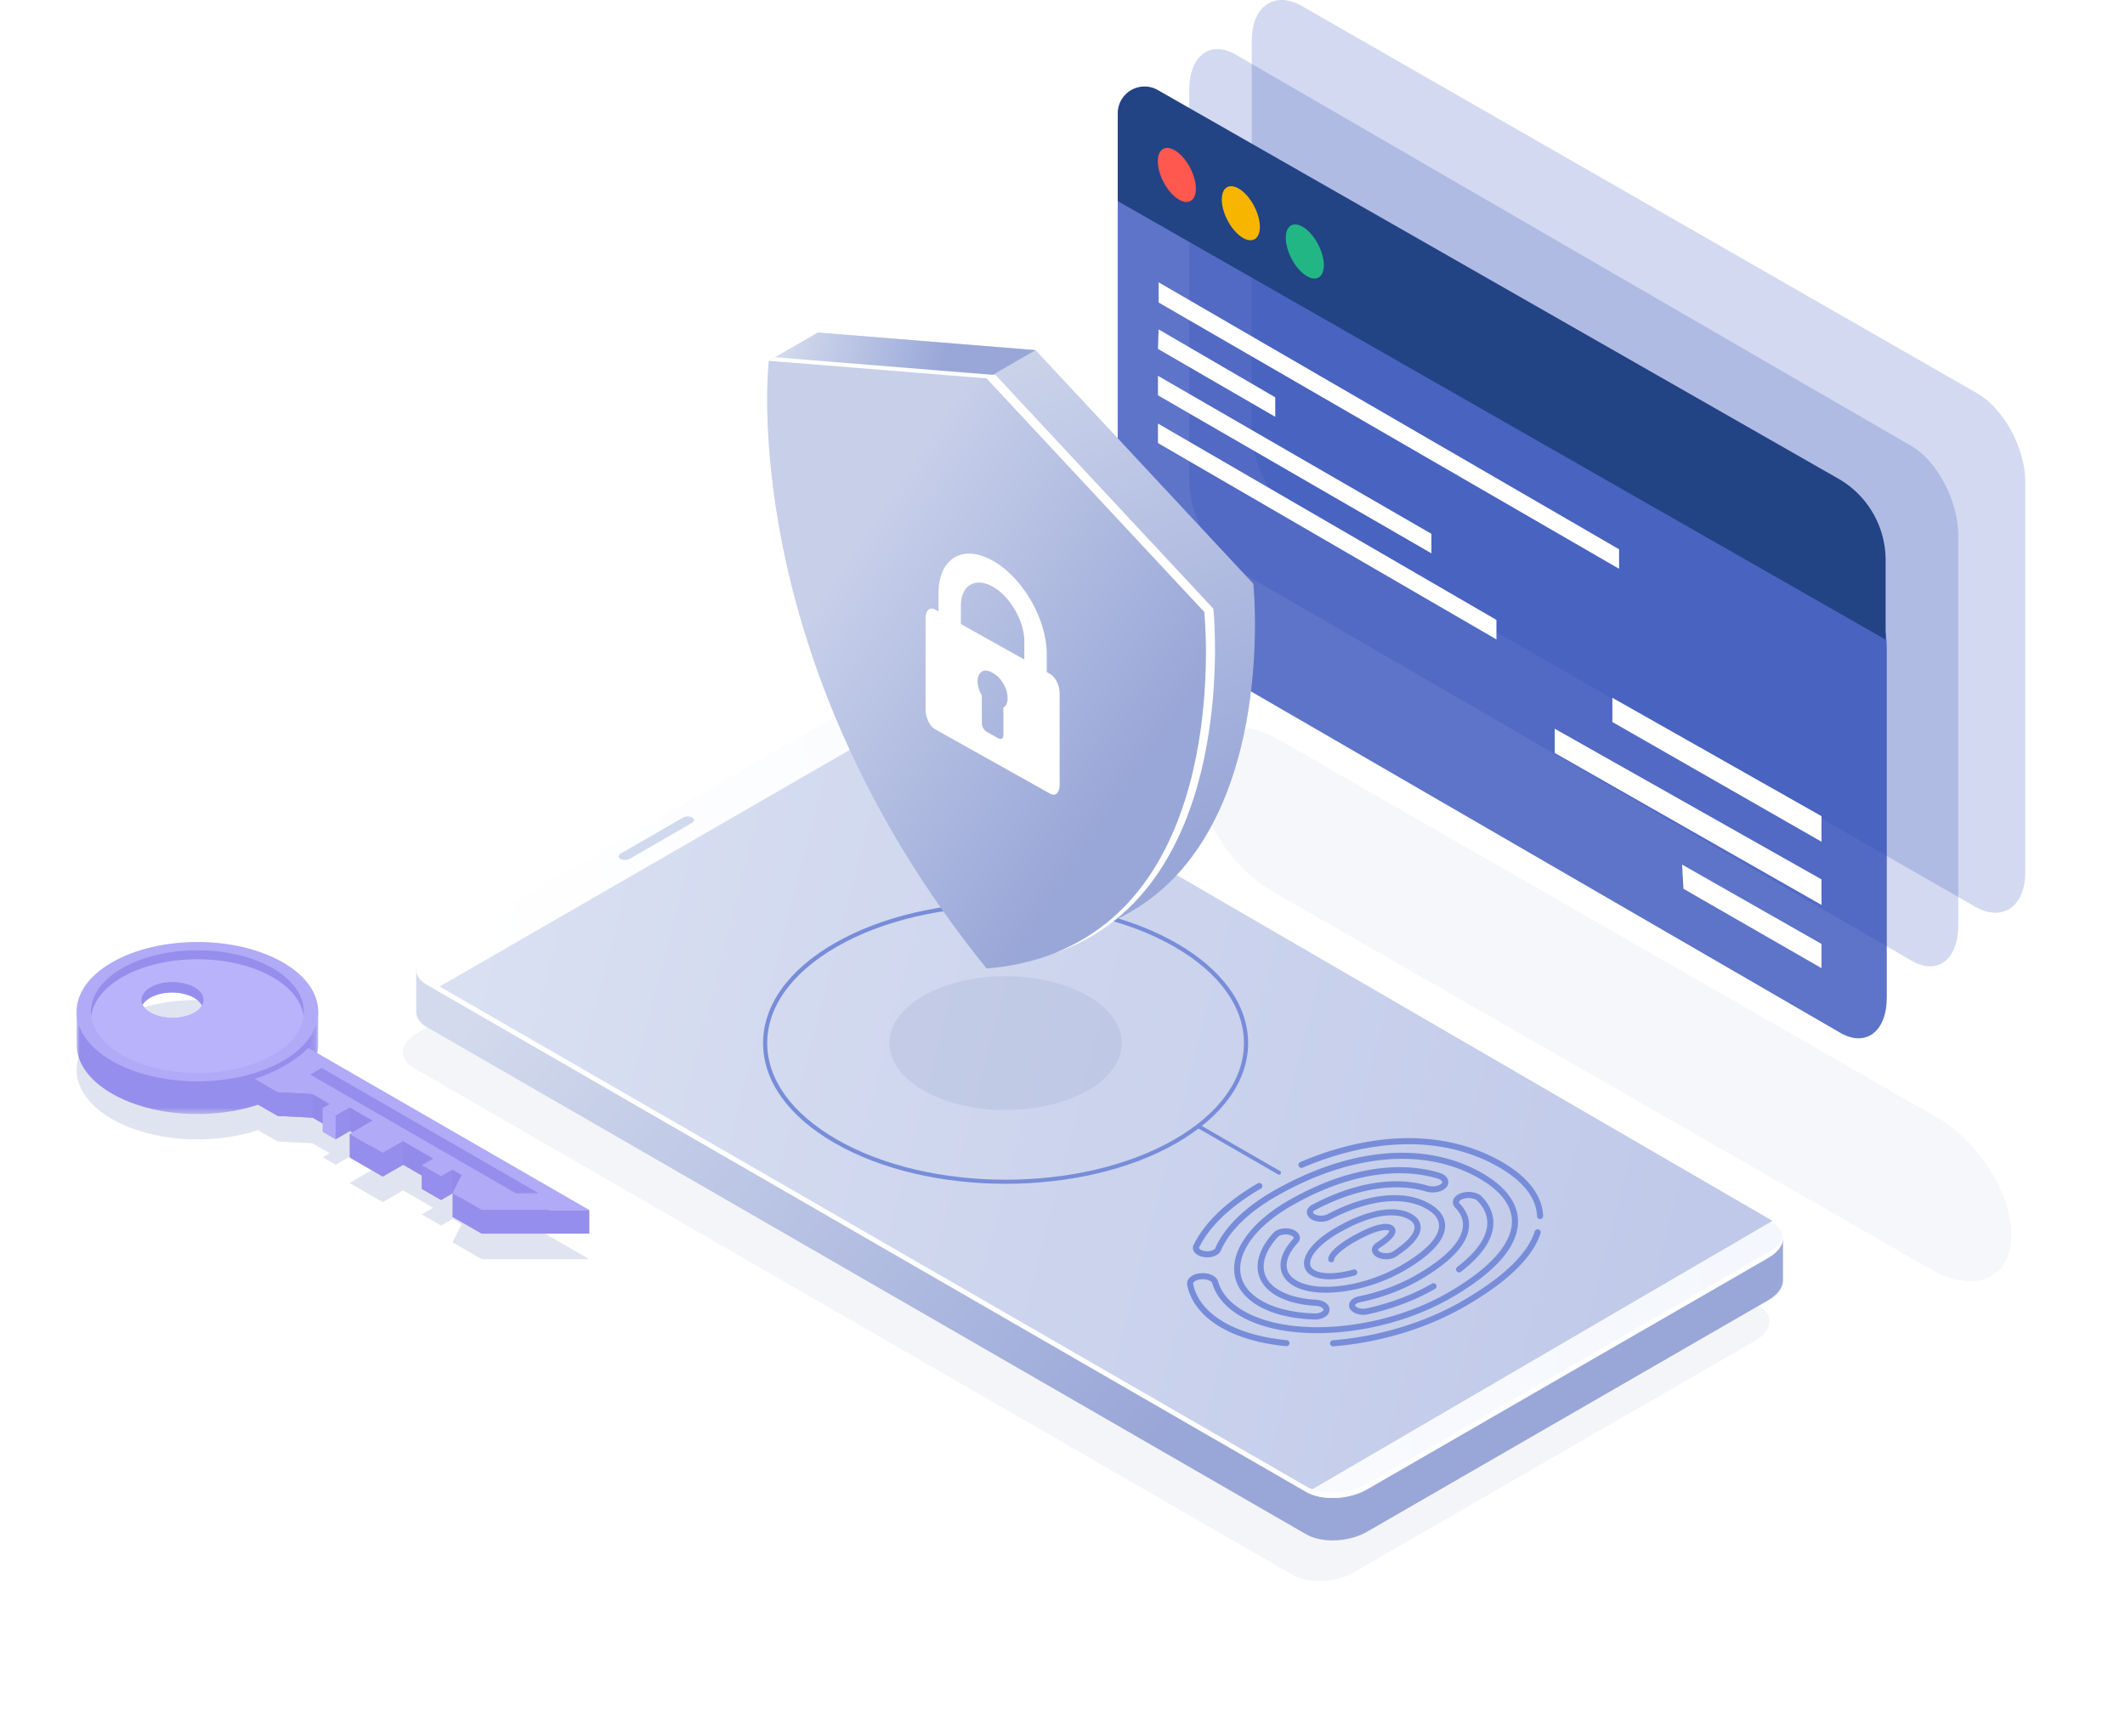 <svg xmlns="http://www.w3.org/2000/svg" xmlns:xlink="http://www.w3.org/1999/xlink" width="333" height="272" viewBox="0 0 333 272">
    <defs>
        <filter id="a" width="139.5%" height="158.1%" x="-19.8%" y="-29.1%" filterUnits="objectBoundingBox">
            <feGaussianBlur in="SourceGraphic" stdDeviation="8.4"/>
        </filter>
        <filter id="b" width="129.4%" height="151%" x="-14.7%" y="-25.5%" filterUnits="objectBoundingBox">
            <feGaussianBlur in="SourceGraphic" stdDeviation="10.5"/>
        </filter>
        <linearGradient id="c" x1="4.648%" x2="65.983%" y1="32.003%" y2="63.452%">
            <stop offset="0%" stop-color="#D3DAED"/>
            <stop offset="100%" stop-color="#99A7D8"/>
        </linearGradient>
        <linearGradient id="e" x1="5.291%" x2="96.119%" y1="54.314%" y2="44.85%">
            <stop offset="0%" stop-color="#FFF"/>
            <stop offset="100%" stop-color="#F4F7FD"/>
        </linearGradient>
        <path id="d" d="M65.211 1.34L2.324 37.623c-2.81 1.62-3.114 4.07-.682 5.475l137.842 79.496c2.434 1.403 6.683 1.227 9.492-.393l62.888-36.284c2.809-1.62 3.114-4.07.68-5.473L74.704.947C73.6.311 72.126 0 70.58 0c-1.865 0-3.832.454-5.369 1.34"/>
        <linearGradient id="f" x1="0%" x2="95.848%" y1="42.876%" y2="57.362%">
            <stop offset="0%" stop-color="#D9E0F2"/>
            <stop offset="100%" stop-color="#C0C9E9"/>
        </linearGradient>
        <filter id="g" width="215.3%" height="300.2%" x="-57.7%" y="-100.1%" filterUnits="objectBoundingBox">
            <feGaussianBlur in="SourceGraphic" stdDeviation="7"/>
        </filter>
        <linearGradient id="h" x1="26.348%" x2="58.336%" y1="-4.095%" y2="90.434%">
            <stop offset="0%" stop-color="#D3DAED"/>
            <stop offset="100%" stop-color="#99A7D8"/>
        </linearGradient>
        <linearGradient id="i" x1="4.648%" x2="65.983%" y1="48.402%" y2="51.195%">
            <stop offset="0%" stop-color="#D3DAED"/>
            <stop offset="100%" stop-color="#99A7D8"/>
        </linearGradient>
        <linearGradient id="j" x1="23.925%" x2="76.075%" y1="30.623%" y2="72.273%">
            <stop offset="0%" stop-color="#C7CFE9"/>
            <stop offset="100%" stop-color="#99A7D8"/>
        </linearGradient>
        <filter id="k" width="136.6%" height="172.4%" x="-18.3%" y="-36.2%" filterUnits="objectBoundingBox">
            <feGaussianBlur in="SourceGraphic" stdDeviation="4.9"/>
        </filter>
        <path id="l" d="M0 .695h37.868v21.84H0z"/>
    </defs>
    <g fill="none" fill-rule="evenodd">
        <path fill="#2645B5" d="M203.882 81.49c-4.245-2.324-7.722-8.618-7.722-13.985v-61.1c0-5.368 3.477-7.858 7.722-5.534l105.77 60.645c4.248 2.324 7.725 8.619 7.725 13.986v61.1c0 5.367-3.477 7.858-7.724 5.533L203.882 81.49z" opacity=".2"/>
        <path fill="#2645B5" d="M299.573 150.529L193.655 89.185c-4.013-2.325-7.298-8.62-7.298-13.986v-61.1c0-5.367 3.285-7.858 7.298-5.534L299.573 69.91c4.015 2.325 7.3 8.62 7.3 13.986v61.1c0 5.368-3.285 7.858-7.3 5.534" opacity=".2"/>
        <path fill="#2645B5" d="M182.451 100.464c-4.012-2.324-7.298-8.619-7.298-13.986V31.674c0-5.368 3.286-7.858 7.298-5.534L288.37 87.484c4.014 2.325 7.3 8.619 7.3 13.986v54.805c0 5.367-3.286 7.858-7.3 5.534L182.45 100.464z" opacity=".746"/>
        <path fill="#FFF" fill-rule="nonzero" d="M285.44 147.894v3.793l-21.636-12.433-.21-3.793zM285.44 137.78v4.003l-41.803-23.812v-3.793z"/>
        <path fill="#224384" d="M181.437 14.106l106.64 60.889a14.7 14.7 0 0 1 7.41 12.765v12.452L175.156 31.504v-13.75a4.2 4.2 0 0 1 6.282-3.648z"/>
        <path fill="#FFF" fill-rule="nonzero" d="M285.44 127.875v4.004l-32.77-18.755v-3.793zM234.5 97.127v3.055l-53.043-30.766v-3.055zM199.838 62.252v3.055l-18.381-10.641.105-3.056zM224.31 83.64v3.056l-42.853-24.76V58.88zM253.72 86.064v3.055l-72.158-41.723v-3.161z"/>
        <path fill="#FF584F" d="M184.42 31.064c1.648 1.184 2.984.51 2.984-1.507s-1.336-4.613-2.985-5.798c-1.648-1.184-2.985-.51-2.985 1.507s1.337 4.613 2.985 5.798z"/>
        <path fill="#F7B500" d="M194.446 37.06c1.649 1.184 2.985.51 2.985-1.508 0-2.017-1.336-4.612-2.985-5.797-1.648-1.185-2.985-.51-2.985 1.507s1.337 4.613 2.985 5.797z"/>
        <path fill="#23B685" d="M204.473 43.055c1.649 1.185 2.986.51 2.986-1.507s-1.337-4.613-2.986-5.797c-1.648-1.185-2.985-.51-2.985 1.507s1.337 4.613 2.985 5.797z"/>
        <path fill="#8292C2" fill-opacity=".5" d="M24.822 115.668l103.006 59.093c6.748 3.618 12.218 11.998 12.218 18.717 0 6.72-5.47 9.233-12.218 5.615L24.822 140c-6.748-3.618-12.218-11.998-12.218-18.717 0-6.72 5.47-9.233 12.218-5.615z" filter="url(#a)" opacity=".4" transform="translate(175.153)"/>
        <g>
            <path fill="#8292C2" d="M211.863 159.05l-62.888 36.284c-2.808 1.62-7.058 1.796-9.49.393L1.641 116.23c-2.432-1.403-2.127-3.854.682-5.474L65.21 74.474c2.81-1.621 7.06-1.797 9.492-.394l137.842 79.497c2.432 1.403 2.128 3.854-.682 5.473" filter="url(#b)" opacity=".299" transform="translate(63.117 51.061)"/>
            <path fill="url(#c)" fill-rule="nonzero" d="M65.21 1.86L6.6 35.679 0 34.531v6.696l.006.001c-.006.895.529 1.752 1.636 2.39l137.842 79.497c2.433 1.402 6.683 1.227 9.492-.393l62.888-36.284c1.56-.9 2.344-2.055 2.32-3.145h.003v-6.6l-12.956-2.253L74.703 1.468C73.6.832 72.126.52 70.58.52c-1.865 0-3.833.455-5.37 1.34" transform="translate(65.217 117.288)"/>
            <g transform="translate(65.217 111.158)">
                <use fill="url(#e)" xlink:href="#d"/>
                <path fill="url(#f)" fill-rule="nonzero" d="M212.537 80.122l-72.239 42.134L3.63 43.436l73.06-42.15z"/>
            </g>
            <path fill="#FFF" d="M277.081 196.22l-62.888 36.282c-2.809 1.62-7.059 1.797-9.491.394L66.86 153.4c-.92-.53-1.446-1.21-1.597-1.938-.192 1.038.324 2.06 1.597 2.795l137.842 79.496c2.432 1.403 6.682 1.227 9.49-.393l62.889-36.283c1.747-1.008 2.524-2.337 2.278-3.536-.176.946-.94 1.907-2.278 2.68"/>
            <path fill="#D1D9EE" d="M108.41 128.943l-9.704 5.598c-.421.242-1.06.269-1.424.058l-.099-.056c-.365-.21-.318-.579.102-.821l9.706-5.598c.421-.243 1.058-.269 1.423-.058l.099.056c.365.21.32.578-.102.821"/>
            <path fill="#041860" d="M105.238 43.074c-7.11 4.098-18.637 4.098-25.747 0-7.11-4.097-7.11-10.74 0-14.837 7.109-4.098 18.636-4.098 25.747 0 7.11 4.097 7.11 10.74 0 14.837" filter="url(#g)" opacity=".247" transform="translate(65.217 127.78)"/>
            <path fill="#788DD9" d="M157.58 142.036c-9.59 0-19.179 2.105-26.48 6.315-7.01 4.044-10.872 9.4-10.872 15.084 0 5.683 3.862 11.04 10.874 15.084 14.6 8.422 38.36 8.422 52.96 0 7.011-4.043 10.873-9.4 10.873-15.083s-3.862-11.04-10.874-15.084c-7.3-4.21-16.891-6.316-26.481-6.316m.002 43.44c-9.707 0-19.416-2.13-26.805-6.393-7.223-4.165-11.2-9.723-11.2-15.648 0-5.926 3.977-11.483 11.198-15.647 14.78-8.525 38.831-8.523 53.612 0 7.223 4.166 11.2 9.722 11.2 15.648 0 5.925-3.977 11.483-11.2 15.647-7.39 4.263-17.098 6.393-26.805 6.393"/>
            <path fill="url(#h)" fill-rule="nonzero" d="M34.74 95.783c39.609-3.326 34.125-55.86 34.125-55.86L34.74 3.32.617.564s-5.484 46.208 34.123 95.22" transform="translate(127.538 51.538)"/>
            <g fill="url(#i)" fill-rule="nonzero" transform="translate(119.835 51.538)">
                <path d="M.641 4.99L34.766 7.75l7.677-4.428L8.319.564z"/>
            </g>
            <g fill="url(#j)" transform="translate(119.835 56.434)">
                <path d="M34.766 95.315c39.607-3.326 34.123-55.86 34.123-55.86L34.766 2.852 20.734 1.436.64.094s-5.484 46.21 34.125 95.221"/>
            </g>
            <g>
                <path fill="#FFF" d="M188.724 95.89l-34.123-36.603-34.124-2.758.964-.556 34.578 2.795 34.123 36.601s4.578 43.917-24.917 53.98c27.928-10.966 23.5-53.46 23.5-53.46"/>
                <path fill="#788DD9" d="M208.884 210.943a.477.477 0 0 1-.037-.951c7.204-.574 14.41-2.757 20.29-6.148 6.387-3.684 10.212-7.352 11.37-10.901a.477.477 0 1 1 .907.295c-1.233 3.78-5.203 7.627-11.8 11.43-6.001 3.463-13.349 5.69-20.69 6.274l-.04.001zm32.455-19.935a.477.477 0 0 1-.477-.46c-.102-2.825-2.161-5.474-5.955-7.662-8.386-4.837-19.324-4.812-30.798.072a.478.478 0 0 1-.374-.877c11.757-5.003 22.997-5.011 31.65-.02 4.092 2.36 6.316 5.283 6.43 8.453a.479.479 0 0 1-.46.494h-.016zm-39.726 19.914l-.044-.001c-4.008-.375-7.537-1.385-10.204-2.924-2.956-1.704-4.799-4.01-5.327-6.666-.075-.37.035-.746.304-1.058.47-.54 1.362-.842 2.338-.79 1.112.059 1.995.572 2.195 1.275.527 1.843 1.883 3.407 4.033 4.647 7.449 4.295 21.792 3.012 31.975-2.86 6.571-3.79 10.045-7.653 10.045-11.171 0-2.477-1.76-4.801-5.086-6.72-8.584-4.95-20.238-3.909-31.975 2.86-4.235 2.441-7.271 5.433-8.549 8.423-.264.617-1.067 1.033-2.045 1.06-.959.013-1.794-.321-2.154-.883a1.08 1.08 0 0 1-.065-1.084c1.729-3.5 5.215-6.833 10.082-9.64a.478.478 0 0 1 .478.825c-4.704 2.712-8.06 5.907-9.705 9.237-.023.047-.028.084.013.147.147.23.653.453 1.326.445.688-.02 1.112-.292 1.192-.48 1.36-3.18 4.537-6.331 8.95-8.876 12.04-6.943 24.041-7.986 32.929-2.859 3.639 2.099 5.562 4.708 5.562 7.545 0 3.934-3.54 7.969-10.52 11.996-10.446 6.024-25.219 7.307-32.93 2.86-2.338-1.349-3.885-3.15-4.473-5.21-.072-.252-.6-.547-1.329-.587-.766-.043-1.347.213-1.565.464-.113.13-.097.216-.09.247.473 2.38 2.157 4.464 4.869 6.029 2.548 1.47 5.942 2.437 9.814 2.798a.477.477 0 0 1-.044.95zm12.015-4.919c-.765 0-1.502-.26-1.903-.701-.298-.33-.394-.74-.267-1.127.171-.518.72-.918 1.47-1.071 3.24-.656 6.376-1.824 9.069-3.377 4.41-2.543 6.907-5.085 7.224-7.349.156-1.125-.236-2.18-1.167-3.138-.319-.328-.441-.728-.348-1.129.118-.504.57-.928 1.24-1.164 1.16-.41 2.604-.165 3.288.558 1.303 1.375 1.898 2.894 1.772 4.515-.184 2.354-1.889 4.79-5.069 7.24a.476.476 0 1 1-.582-.754c2.957-2.28 4.539-4.486 4.7-6.56.105-1.342-.404-2.615-1.514-3.786-.375-.396-1.429-.614-2.277-.315-.415.147-.598.352-.628.483-.007.029-.027.115.102.249 1.147 1.179 1.626 2.502 1.428 3.933-.363 2.602-2.951 5.308-7.692 8.042-2.781 1.604-6.016 2.81-9.356 3.486-.45.092-.705.29-.754.435-.008.026-.027.083.07.19.253.28.97.492 1.682.336 3.697-.793 7.254-2.136 10.286-3.885a.476.476 0 1 1 .477.825c-3.117 1.798-6.77 3.178-10.562 3.992a3.263 3.263 0 0 1-.689.072zm5.682-22.18c-5.265 0-11.102 1.742-16.962 5.122-5.007 2.887-7.997 6.562-7.997 9.831 0 2.02 1.158 3.756 3.347 5.019 2.08 1.199 4.947 1.888 8.292 1.99.625.023 1.098-.18 1.302-.387.048-.05.105-.124.102-.196-.011-.244-.488-.562-1.238-.604-2.448-.14-4.568-.691-6.133-1.594-1.66-.957-2.663-2.283-2.898-3.834-.286-1.876.58-4.014 2.437-6.023.633-.685 2.056-.9 3.106-.463.551.229.907.596 1.004 1.036.078.358-.029.717-.302 1.013-1.28 1.384-1.889 2.77-1.717 3.903.123.81.638 1.48 1.53 1.996 3.386 1.953 10.713.905 16.333-2.336 3.863-2.228 5.99-4.444 5.99-6.241 0-1.002-.652-1.885-1.94-2.629-3.634-2.095-9.153-1.483-15.143 1.68-.835.44-2.073.422-2.88-.043-.485-.28-.758-.697-.75-1.145.008-.46.312-.882.831-1.158 6.543-3.466 12.971-4.529 18.105-2.989.876.263 1.857.024 2.187-.354.12-.138.095-.222.086-.254-.047-.161-.298-.383-.752-.516-1.867-.551-3.86-.824-5.94-.824zm-13.238 22.916l-.112-.001c-3.502-.108-6.524-.84-8.738-2.118-2.502-1.442-3.824-3.463-3.824-5.844 0-3.613 3.167-7.597 8.472-10.656 8.407-4.85 16.806-6.407 23.65-4.388.736.217 1.245.641 1.398 1.165.116.397.015.804-.282 1.145-.619.71-2.015.991-3.181.642-4.89-1.466-11.064-.43-17.383 2.918-.238.126-.324.258-.325.333-.002.087.106.206.274.303.52.3 1.416.312 1.956.025 6.286-3.32 12.142-3.924 16.067-1.662 1.58.913 2.417 2.106 2.417 3.454 0 2.214-2.177 4.591-6.468 7.066-5.883 3.392-13.637 4.442-17.287 2.336-1.14-.657-1.83-1.583-1.997-2.678-.22-1.446.458-3.068 1.96-4.692.086-.094.075-.146.071-.163-.022-.098-.165-.247-.438-.36-.73-.3-1.714-.121-2.04.23-1.656 1.791-2.435 3.649-2.194 5.232.193 1.273 1.011 2.334 2.432 3.154 1.437.828 3.412 1.335 5.71 1.466 1.218.07 2.097.675 2.135 1.475a1.22 1.22 0 0 1-.374.945c-.418.426-1.121.673-1.899.673zm2.268-6.3c-1.16 0-2.127-.2-2.824-.602-.764-.441-1.168-1.098-1.168-1.899 0-1.704 1.838-3.78 4.915-5.556 4.994-2.88 9.357-3.667 11.97-2.16 1.124.647 1.378 1.459 1.393 2.026.037 1.39-1.26 2.952-3.854 4.642-.81.527-2.168.552-3.032.054-.466-.27-.74-.67-.75-1.099-.012-.423.221-.809.652-1.089 2.083-1.35 2.081-1.909 2.08-1.913-.58-.33-2.336-.045-5.514 1.788-2.205 1.272-3.116 2.362-3.114 2.663a.476.476 0 0 1-.474.48h-.003a.475.475 0 0 1-.476-.474c-.01-1.315 2.746-3.007 3.59-3.494 2.182-1.258 5.068-2.596 6.427-1.81.324.187.51.48.518.823.012.467-.234 1.258-2.514 2.737-.137.089-.22.19-.219.264.002.066.075.183.274.298.553.318 1.524.306 2.034-.026 3.014-1.962 3.437-3.235 3.421-3.818-.013-.472-.32-.884-.916-1.227-1.092-.63-4.354-1.68-11.016 2.16-2.696 1.556-4.438 3.413-4.438 4.731 0 .454.226.805.691 1.073 1.16.668 3.437.631 6.093-.1a.476.476 0 1 1 .253.919c-1.474.405-2.834.609-4 .609zm-7.902-16.393a.307.307 0 0 1-.152-.04l-12.567-7.248a.303.303 0 0 1 .304-.525l12.567 7.248a.303.303 0 0 1-.152.565z"/>
            </g>
        </g>
        <g fill="#FFF" fill-rule="nonzero">
            <path d="M164.56 105.597l-.532-.298v-2.869c0-5.306-3.659-11.787-8.231-14.442a24.21 24.21 0 0 0-.5-.28c-4.572-2.465-8.23-.08-8.23 5.226v2.869l-.533-.299c-.821-.46-1.49.14-1.49 1.345v14.39c0 1.202.669 2.56 1.49 3.02l18.026 10.093c.82.46 1.49-.15 1.49-1.352v-14.39c0-1.203-.67-2.553-1.49-3.013zm-7.324 5.258v4.348c0 .498-.362.717-.795.474l-1.788-1c-.433-.243-.795-.867-.795-1.365v-4.348c-.42-.71-.664-1.505-.664-2.233 0-1.379.926-2.045 2.103-1.44.125.063.375.203.5.279 1.177.714 2.103 2.417 2.103 3.796 0 .728-.244 1.249-.664 1.49zm-1.44-10.164l-.499-.28-4.72-2.643v-2.87c0-3.16 2.231-4.524 4.97-2.99 2.739 1.533 4.97 5.396 4.97 8.557v2.869l-4.72-2.643z"/>
        </g>
        <path fill="#8292C2" d="M36.338 171.908l44.015 25.385H63.495l-4.586-2.646 1.433-2.848-1.423-.82-1.802 1.04-3.033-1.75 1.803-1.04-4.72-2.722-3.186 1.838-2.556-1.475-2.636-1.52 3.586-2.068-3.57-2.059-2.202 1.27-2.043-1.177 1.102-.635-2.698-1.557-5.455-.28-3.098-1.786c-7.242 2.417-16.667 1.839-22.865-1.736-7.394-4.265-7.394-11.178 0-15.443 7.394-4.264 19.382-4.264 26.777 0 5.638 3.253 6.977 8.045 4.015 12.029zm-17.863-4.162c1.902-1.096 1.902-2.874 0-3.971-1.902-1.096-4.985-1.096-6.886 0-1.902 1.097-1.902 2.875 0 3.971 1.901 1.097 4.985 1.097 6.886 0z" filter="url(#k)" opacity=".501" transform="translate(12)"/>
        <g>
            <g transform="translate(12 152.015)">
                <mask id="m" fill="#fff">
                    <use xlink:href="#l"/>
                </mask>
                <path fill="#958EEC" d="M18.41 8.274c-1.9 1.096-4.985 1.096-6.886 0-1.902-1.097-1.902-2.875 0-3.972 1.901-1.096 4.985-1.096 6.886 0 1.902 1.097 1.902 2.875 0 3.972m19.458 3.333V6.493l-1.509.85c-.923-1.253-2.265-2.428-4.037-3.45C24.928-.37 12.94-.37 5.545 3.893c-2.05 1.183-3.53 2.57-4.443 4.047L0 6.493v5.113c-.003 2.798 1.845 5.596 5.546 7.73 7.394 4.265 19.383 4.265 26.776 0 3.701-2.134 5.55-4.932 5.546-7.73" mask="url(#m)"/>
            </g>
            <path fill="#B0AAF7" d="M30.475 158.653c-1.901 1.097-4.985 1.097-6.886 0-1.902-1.096-1.902-2.874 0-3.971 1.901-1.096 4.984-1.096 6.886 0 1.902 1.097 1.902 2.875 0 3.971m13.848-7.867c-7.395-4.264-19.383-4.264-26.778 0-7.393 4.264-7.393 11.178.001 15.442 7.394 4.266 19.382 4.266 26.777.001 7.393-4.265 7.393-11.178 0-15.443"/>
            <path fill="#958EEC" d="M30.41 160.288c-1.9 1.097-4.985 1.097-6.886 0-1.902-1.096-1.902-2.874 0-3.971 1.901-1.097 4.985-1.097 6.886 0 1.902 1.097 1.902 2.875 0 3.971zm3.78-6.802H23.913c-.94.216-1.854.477-2.735.784v8.699h13.01v-9.483z"/>
            <path fill="#B9B3FC" d="M30.475 158.653c-1.901 1.097-4.985 1.097-6.886 0-1.902-1.096-1.902-2.874 0-3.971 1.901-1.096 4.984-1.096 6.886 0 1.902 1.097 1.902 2.875 0 3.971m12.26-6.951c-6.517-3.759-17.085-3.76-23.602 0-6.517 3.759-6.517 9.852 0 13.61 6.518 3.76 17.085 3.76 23.602 0 6.517-3.757 6.517-9.851 0-13.61"/>
            <path fill="#958EEC" d="M19.133 153.113c6.517-3.758 17.084-3.758 23.602 0 2.947 1.7 4.557 3.878 4.839 6.101.34-2.693-1.27-5.453-4.839-7.513-6.518-3.758-17.085-3.759-23.602 0-3.57 2.06-5.18 4.82-4.838 7.513.282-2.223 1.891-4.4 4.838-6.1"/>
            <path fill="#928BE9" d="M48.318 167.887c-.989.981-2.208 1.907-3.665 2.748-1.457.84-3.062 1.543-4.764 2.113l3.62 2.088 5.455.28 2.698 1.556-1.102.635 2.043 1.178 2.203-1.27 3.569 2.058-3.586 2.068 2.636 1.52 2.556 1.475 3.186-1.838 4.72 2.722-1.803 1.04 3.033 1.749 1.802-1.04 1.423.82-1.433 2.848 4.586 2.646h16.858l-44.035-25.396z"/>
            <path fill="#B0AAF7" d="M48.318 164.192c-.989.981-2.208 1.906-3.665 2.747-1.457.84-3.062 1.544-4.764 2.113l3.62 2.088 5.455.28 2.698 1.556-1.102.635 2.043 1.178 2.203-1.27 3.569 2.058-3.586 2.068 2.636 1.52 2.556 1.475 3.186-1.837 4.72 2.721-1.803 1.04 3.033 1.75 1.802-1.04 1.423.82-1.433 2.848 4.586 2.646h16.858l-44.035-25.396z"/>
            <path fill="#958EEC" d="M75.496 193.283h16.857v-3.696H75.496zM69.117 188.008v-3.695l1.802-1.04v3.697zM66.084 182.564v3.696l3.033 1.748v-3.695zM63.167 178.803v3.695l-3.186 1.837v-3.696zM54.79 177.645v3.696l5.19 2.994v-3.696z"/>
            <path fill="#958EEC" d="M70.919 186.97l-.01 3.667 4.587 2.646v-3.696z"/>
            <path fill="#B0AAF7" d="M52.603 174.79v3.695l-2.043-1.178v-3.696z"/>
            <path fill="#958EEC" d="M43.509 171.14v3.695l5.455.28v-3.695zM80.85 186.97l-32.24-18.61 1.791-1.034 34.012 19.631zM43.509 174.835v-3.695l-3.62-2.088v3.696zM54.806 173.519v3.695l-2.203 1.271v-3.696z"/>
        </g>
    </g>
</svg>
